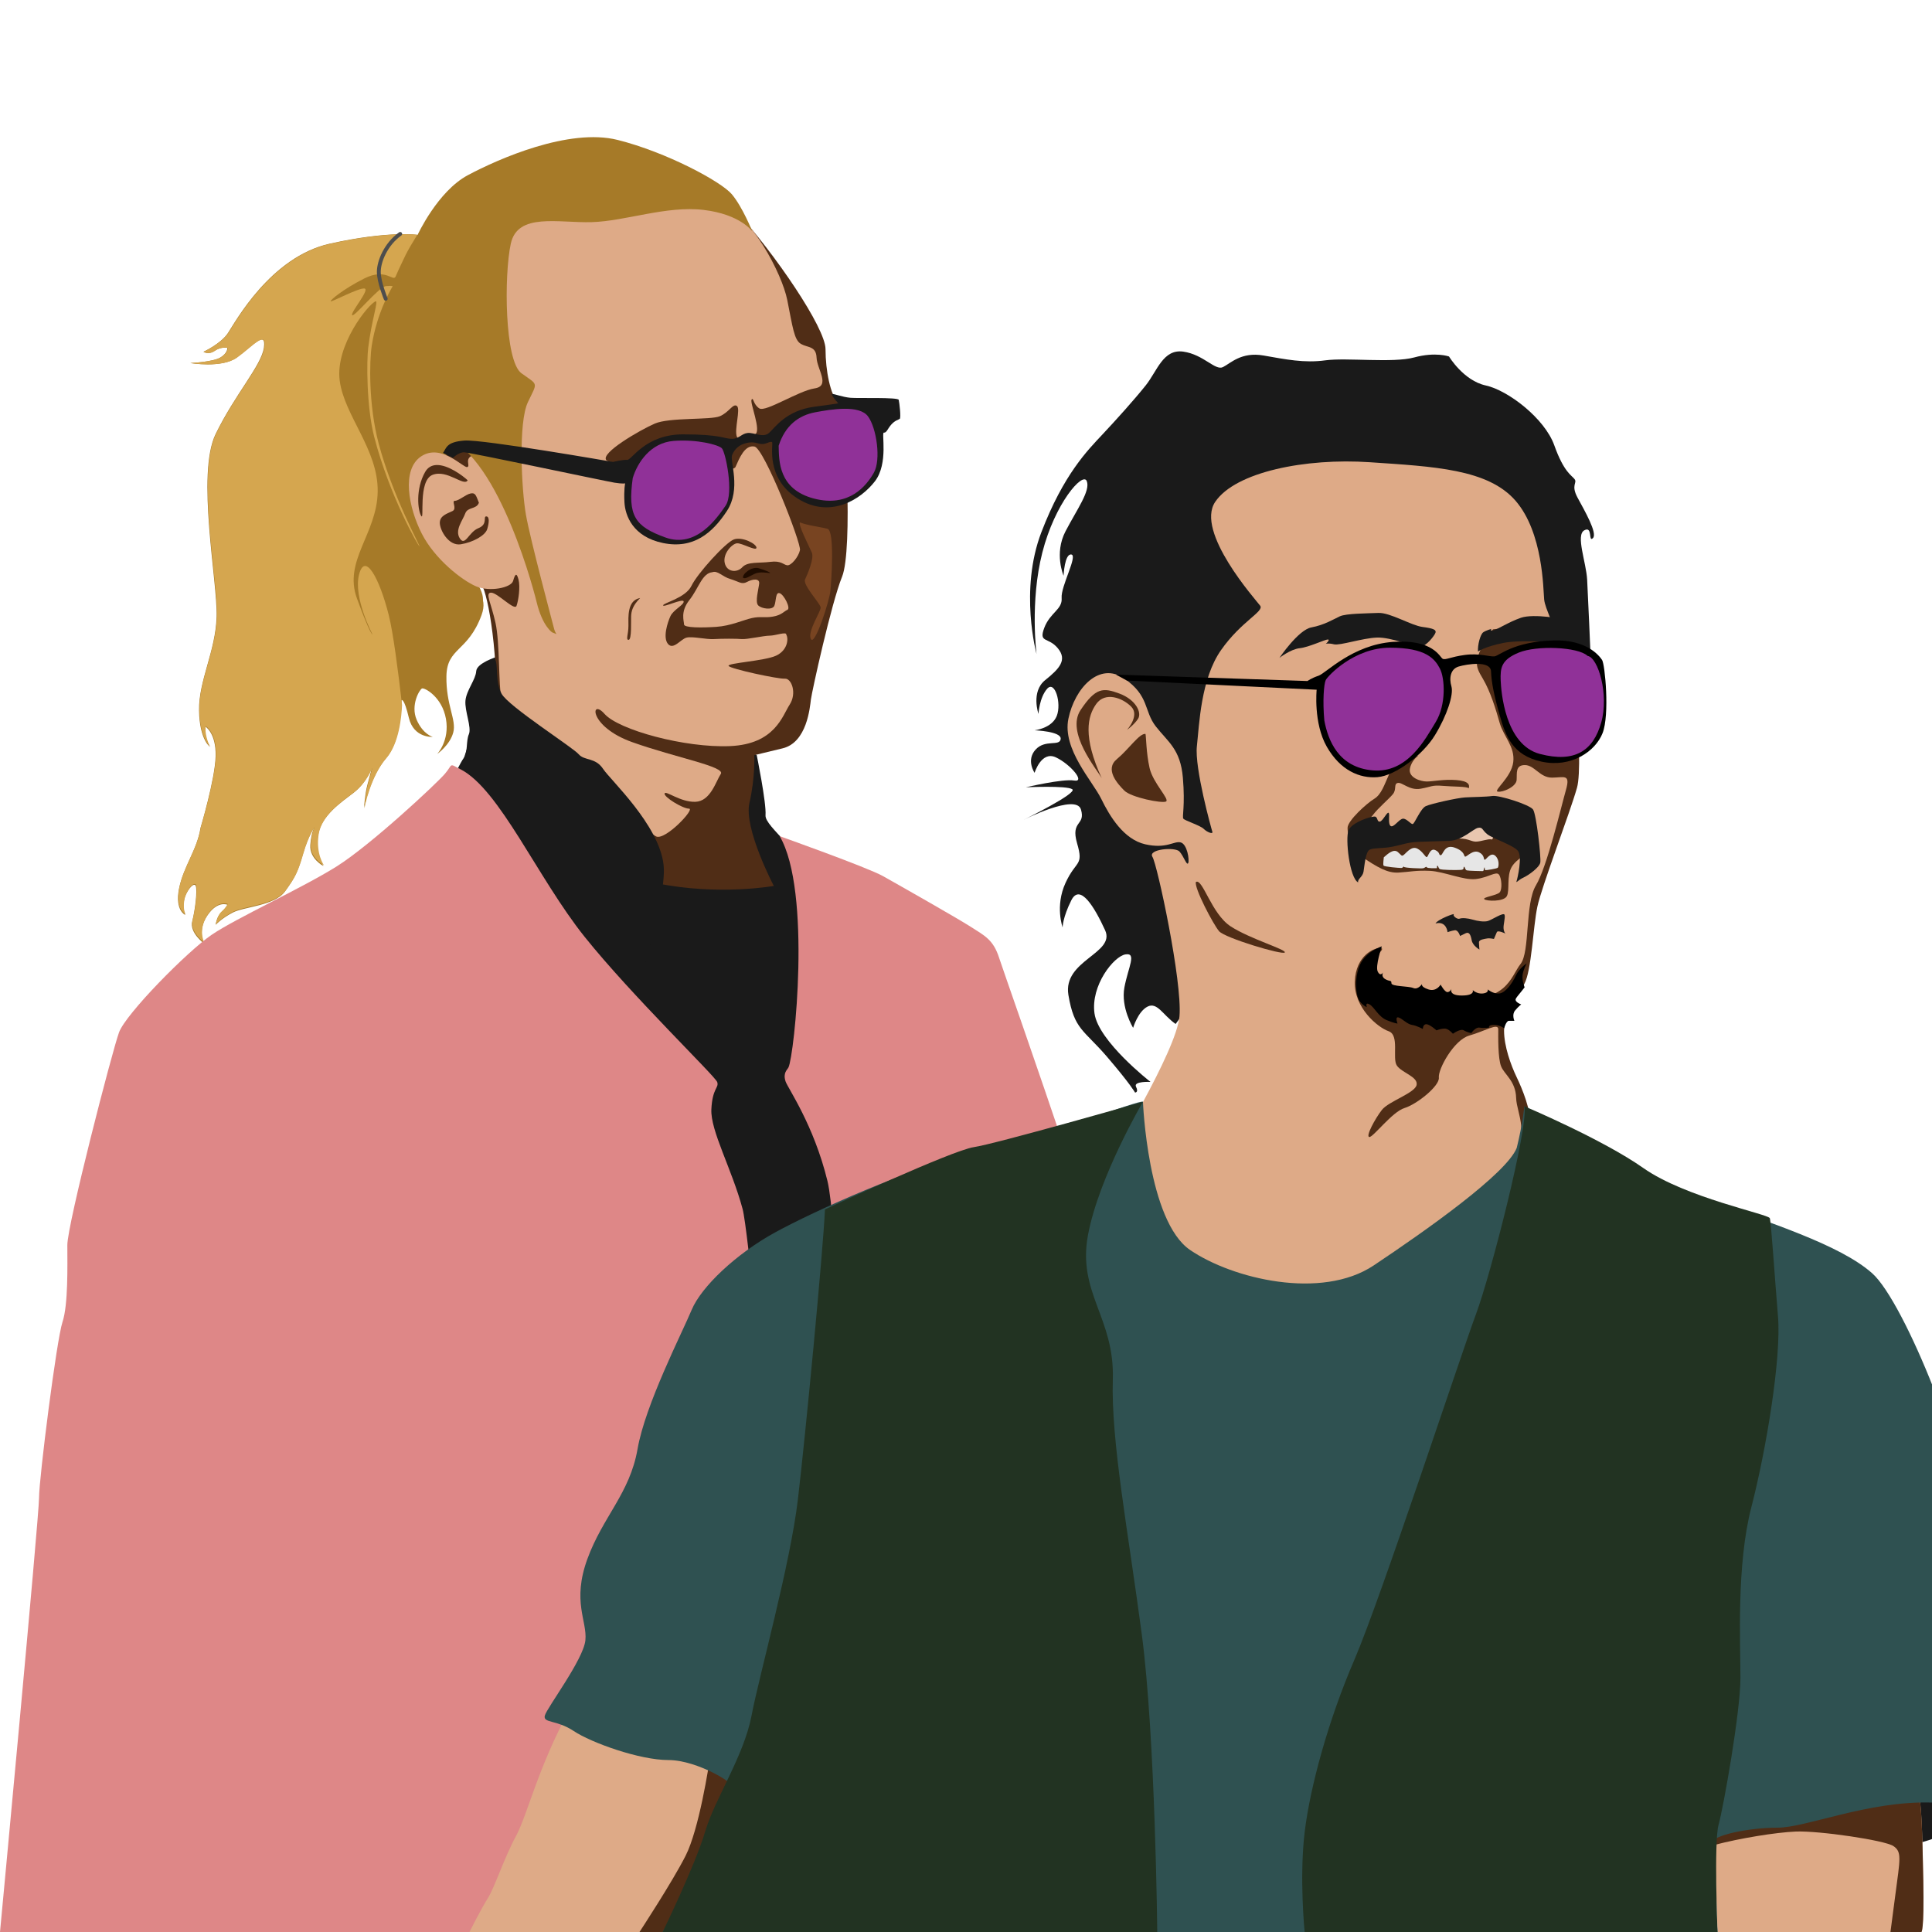 <?xml version="1.0" encoding="UTF-8" standalone="no"?>
<!-- Created with Inkscape (http://www.inkscape.org/) -->

<svg
   xmlns:dc="http://purl.org/dc/elements/1.1/"
   xmlns:cc="http://creativecommons.org/ns#"
   xmlns:rdf="http://www.w3.org/1999/02/22-rdf-syntax-ns#"
   xmlns:svg="http://www.w3.org/2000/svg"
   xmlns="http://www.w3.org/2000/svg"
   xmlns:sodipodi="http://sodipodi.sourceforge.net/DTD/sodipodi-0.dtd"
   xmlns:inkscape="http://www.inkscape.org/namespaces/inkscape"
   width="1000"
   height="1000"
   viewBox="0 0 264.583 264.583"
   version="1.1"
   id="svg8"
   inkscape:version="0.92.2 5c3e80d, 2017-08-06"
   sodipodi:docname="electric-gauchos.svg"
   inkscape:export-filename="/Users/agarone/Documents/GitHub/art/electric-gauchos/electric-gauchos.png"
   inkscape:export-xdpi="96"
   inkscape:export-ydpi="96">
  <defs
     id="defs2" />
  <sodipodi:namedview
     id="base"
     pagecolor="#ffffff"
     bordercolor="#666666"
     borderopacity="1.0"
     inkscape:pageopacity="0.0"
     inkscape:pageshadow="2"
     inkscape:zoom="1"
     inkscape:cx="192.27439"
     inkscape:cy="530.88175"
     inkscape:document-units="px"
     inkscape:current-layer="layer1"
     showgrid="false"
     units="px"
     showguides="true"
     inkscape:guide-bbox="true"
     inkscape:window-width="2560"
     inkscape:window-height="1315"
     inkscape:window-x="0"
     inkscape:window-y="1"
     inkscape:window-maximized="1"
     inkscape:snap-global="false">
    <sodipodi:guide
       position="264.637,3.648"
       orientation="1,0"
       id="guide10"
       inkscape:locked="false"
       inkscape:label=""
       inkscape:color="rgb(0,0,255)" />
    <sodipodi:guide
       position="0,0"
       orientation="1,0"
       id="guide12"
       inkscape:locked="false"
       inkscape:label=""
       inkscape:color="rgb(0,0,255)" />
    <sodipodi:guide
       position="264.583,264.583"
       orientation="0,1"
       id="guide14"
       inkscape:locked="false"
       inkscape:label=""
       inkscape:color="rgb(0,0,255)" />
    <sodipodi:guide
       position="0,0"
       orientation="0,1"
       id="guide16"
       inkscape:locked="false"
       inkscape:label=""
       inkscape:color="rgb(0,0,255)" />
  </sodipodi:namedview>
  <g
     inkscape:label="BG"
     inkscape:groupmode="layer"
     id="layer1"
     transform="translate(0,-32.417)"
     style="display:none">
    <rect
       id="rect4493"
       width="264.583"
       height="264.583"
       x="0"
       y="32.417"
       style="fill:#ffffff;fill-opacity:1;stroke-width:0.265" />
  </g>
  <g
     inkscape:groupmode="layer"
     id="layer2"
     inkscape:label="Steve"
     style="display:inline">
    <g
       inkscape:groupmode="layer"
       id="layer3"
       inkscape:label="Head">
      <path
         style="fill:#1a1a1a;stroke:none;stroke-width:0.265px;stroke-linecap:butt;stroke-linejoin:miter;stroke-opacity:1"
         d="m 68.036,89.958 c 0,0 -2.755,0.833 -2.822,1.969 -0.067,1.136 -1.336,2.606 -1.47,4.009 -0.134,1.403 0.869,3.675 0.468,4.61 -0.401,0.935 -0.134,2.472 -0.668,3.207 -0.535,0.735 -1.47,2.74 -1.47,2.74 l 37.618,158.09 h 32.6 c 0,0 -21.642,-139.648 -21.709,-143.657 -0.067,-4.009 -5.88,-7.617 -5.746,-9.288 0.134,-1.67 -1.203,-8.219 -1.203,-8.219 0,0 -24.223,-13.894 -35.598,-13.461 z"
         id="path4756"
         inkscape:connector-curvature="0"
         sodipodi:nodetypes="cccscccccccc" />
      <path
         style="fill:#502d16;stroke:none;stroke-width:0.265px;stroke-linecap:butt;stroke-linejoin:miter;stroke-opacity:1"
         d="M 67.753,101.95 C 68.555,91.393 67.085,82.706 66.149,80.435 65.214,78.163 56.987,76.292 54.715,64.666 52.443,53.04 57.463,28.183 68.688,26.045 c 11.225,-2.138 26.727,-3.074 32.072,2.806 5.345,5.88 12.294,16.036 12.294,18.976 0,2.94 0.668,6.281 1.737,7.35 1.069,1.069 2.005,20.179 0.535,23.787 -1.47,3.608 -4.143,15.769 -4.276,16.838 -0.134,1.069 -0.535,5.88 -3.875,6.682 -3.341,0.802 -3.875,0.935 -3.875,0.935 0,0 0.134,3.074 -0.668,6.548 -0.802,3.475 3.341,11.359 3.341,11.359 0,0 -30.068,5.479 -38.22,-19.377 z"
         id="path4718"
         inkscape:connector-curvature="0"
         sodipodi:nodetypes="cssssssscscscc" />
      <path
         style="fill:#a67a28;fill-opacity:1;stroke:none;stroke-width:0.265px;stroke-linecap:butt;stroke-linejoin:miter;stroke-opacity:1"
         d="M 66.016,82.773 C 67.285,79.499 58.599,73.686 57.73,71.815 56.862,69.944 56.06,66.737 56.661,65.267 57.262,63.797 63.944,60.991 63.944,60.991 l -3.14,-3.341 -7.818,2.472 0.267,17.172 z"
         id="path4789"
         inkscape:connector-curvature="0"
         sodipodi:nodetypes="cssccccc" />
      <path
         style="fill:#deaa87;stroke:none;stroke-width:1px;stroke-linecap:butt;stroke-linejoin:miter;stroke-opacity:1"
         d="m 316.643,104.65 c -32.647,5.023 -65.47,1.459 -71.933,7.425 -9.849,9.091 22.727,128.037 22.474,133.593 -0.253,5.556 -16.666,-12.374 -22.221,-10.606 -5.556,1.768 -1.517,5.807 -3.537,6.312 -2.02,0.505 -13.384,-12.373 -23.738,-5.555 -10.354,6.819 -6.567,26.516 0.252,39.9 6.819,13.385 20.962,24.243 28.033,27.273 7.071,3.03 18.181,0.758 19.191,-2.777 1.01,-3.536 1.769,-4.546 2.779,-0.758 1.01,3.788 3.8e-4,10.859 -1.01,13.637 -1.01,2.778 -9.85,-6.818 -13.133,-6.818 -3.283,0 6e-4,5.304 2.273,15.658 2.273,10.354 1.514,32.071 3.029,39.395 1.515,7.324 75.256,68.945 80.055,70.965 4.798,2.02 20.203,-14.395 16.92,-14.395 -3.283,0 -13.132,-6.062 -12.627,-7.83 0.505,-1.768 8.081,4.545 15.91,4.293 7.829,-0.253 10.607,-10.606 13.133,-14.395 2.525,-3.788 -22.981,-8.333 -45.709,-16.414 -22.728,-8.081 -21.718,-22.982 -14.395,-14.648 7.324,8.334 41.667,17.678 64.9,16.668 23.234,-1.01 27.022,-15.656 30.811,-21.465 3.788,-5.808 1.01,-13.637 -2.525,-13.385 -3.536,0.253 -28.031,-5.051 -29.041,-6.566 -1.01,-1.515 18.435,-2.525 24.496,-5.303 6.061,-2.778 6.565,-8.839 5.303,-10.859 0.253,-1.768 -5.556,0.506 -8.586,0.506 -3.03,0 -11.869,2.02 -14.395,1.768 -2.525,-0.253 -10.354,-0.253 -14.395,0 -4.041,0.253 -11.112,-1.515 -14.143,-0.758 -3.03,0.758 -6.82,6.566 -9.598,3.283 -2.778,-3.283 -0.252,-11.112 1.264,-14.395 1.515,-3.283 7.071,-5.808 6.818,-7.576 -0.253,-1.768 -10.607,3.282 -10.607,2.02 0,-1.263 11.618,-3.788 14.648,-10.102 3.03,-6.313 17.678,-22.475 21.971,-23.99 4.293,-1.515 11.617,2.273 11.617,4.293 0,2.02 -7.576,-2.526 -10.102,-2.273 -2.525,0.253 -7.325,5.303 -6.314,10.102 1.01,4.798 6.314,5.304 9.092,2.273 2.778,-3.03 8.586,-2.022 14.395,-2.779 5.808,-0.758 6.82,1.515 8.84,1.768 2.02,0.253 5.807,-4.293 6.564,-7.828 0.758,-3.536 -18.436,-52.527 -23.486,-53.537 -5.051,-1.01 -7.827,6.06 -9.848,10.605 -2.02,4.546 -63.134,3.8e-4 -66.67,-3.535 -3.536,-3.536 17.424,-15.656 25,-18.939 7.576,-3.283 28.79,-1.769 33.588,-3.789 4.798,-2.02 6.82,-6.818 8.84,-5.303 2.02,1.515 -1.515,12.375 0,15.91 1.515,3.536 5.808,0.252 9.344,-1.264 3.536,-1.515 -2.778,-16.414 -1.768,-17.93 1.01,-1.515 0.756,2.525 4.039,4.545 3.283,2.02 20.203,-9.091 28.537,-10.354 8.334,-1.263 1.262,-9.849 1.01,-15.91 -0.253,-6.061 -4.545,-5.05 -8.08,-7.07 -3.536,-2.02 -4.292,-8.839 -7.07,-22.729 -2.778,-13.89 -18.69,-43.69 -33.337,-49.246 -6.373,-2.417 -39.053,-3.851 -56.86,-1.112 z m -91.1,135.666 c 5.966,-0.233 13.596,5.517 16.137,7.877 -1.768,3.536 -10.607,-5.808 -18.184,-2.777 -7.576,3.03 -4.041,23.991 -5.809,21.213 -1.768,-2.778 -3.029,-13.89 2.021,-22.729 1.421,-2.486 3.5,-3.493 5.834,-3.584 z m 18.498,14.602 c 1.761,0.003 2.121,1.578 3.447,4.893 -1.263,3.536 -5.81,2.021 -7.072,5.557 -1.263,3.536 -5.555,8.586 -2.777,12.879 2.778,4.293 4.545,-3.282 9.596,-5.303 5.051,-2.02 2.273,-6.062 4.041,-6.062 1.768,0 1.516,3.283 0.506,6.566 -1.01,3.283 -7.325,6.82 -13.639,7.83 -6.313,1.01 -10.857,-7.325 -10.857,-11.113 0,-3.788 4.039,-4.798 6.564,-6.061 2.525,-1.263 -0.757,-5.303 1.264,-5.303 2.02,0 5.555,-3.284 8.08,-3.789 0.316,-0.063 0.596,-0.094 0.848,-0.094 z m 86.783,54.137 c -4.041,4.041 -4.546,6.947 -4.672,9.346 -0.126,2.399 0.38,12.122 -1.262,12.248 -1.641,0.126 -0.127,-2.778 -0.127,-7.197 0,-4.419 -0.758,-13.26 6.061,-14.396 z"
         transform="scale(0.265)"
         id="path4733"
         inkscape:connector-curvature="0"
         sodipodi:nodetypes="sscccsscccssscssscsscscccccsccccscsccscccccccscccscsccsccsssccscccccccssscscsccccsscc" />
      <path
         style="fill:#deaa87;stroke:none;stroke-width:0.265px;stroke-linecap:butt;stroke-linejoin:miter;stroke-opacity:1"
         d="m 97.553,78.363 c 0.735,-0.267 1.336,0.601 2.472,0.935 1.136,0.334 1.537,0.802 2.272,0.401 0.735,-0.401 1.737,-0.535 1.67,0.2 -0.067,0.735 -0.601,2.539 -0.134,3.007 0.468,0.468 1.938,0.668 2.205,0.067 0.267,-0.601 0.134,-1.938 0.735,-1.737 0.601,0.2 1.537,2.071 1.069,2.272 -0.468,0.2 -0.802,0.735 -2.005,0.935 -1.203,0.2 -1.67,-0.067 -2.873,0.2 -1.203,0.267 -2.873,1.069 -4.878,1.203 -2.005,0.134 -4.41,0.134 -4.41,-0.334 0,-0.468 -0.535,-1.737 0.735,-3.341 1.27,-1.604 1.737,-3.675 3.14,-3.809 z"
         id="path4735"
         inkscape:connector-curvature="0" />
      <path
         id="path4731"
         style="fill:#a67a28;fill-opacity:1;stroke:none;stroke-width:0.265px;stroke-linecap:butt;stroke-linejoin:miter;stroke-opacity:1"
         d="m 75.613,86.598 c 0,0 -1.312,-0.824 -2.114,-4.108 C 72.697,79.206 67.352,60.108 59.534,59.572 51.717,59.036 54.784,73.175 57.055,76.124 c 2.272,2.948 10.764,3.016 8.893,8.108 -1.871,5.093 -4.744,4.423 -4.811,8.376 -0.067,3.954 1.403,5.964 0.935,7.706 -0.468,1.742 -2.205,2.948 -2.205,2.948 0,0 1.737,-1.809 1.203,-4.825 -0.535,-3.016 -2.94,-4.289 -3.274,-4.155 -0.334,0.134 -1.604,2.278 -0.735,4.289 0.869,2.01 2.205,2.345 2.205,2.345 0,0 -2.606,0.201 -3.274,-2.613 -0.668,-2.814 -1.002,-2.412 -1.002,-2.412 0,0 0.067,5.428 -2.138,7.974 -2.205,2.546 -3.007,6.835 -3.007,6.835 0,0 0.134,-2.01 0.468,-3.217 0.334,-1.206 0.601,-2.278 0.601,-2.278 0,0 -0.735,2.01 -2.472,3.351 -1.737,1.34 -4.477,3.15 -4.878,5.83 -0.401,2.68 0.735,4.222 0.735,4.222 0,0 -1.938,-1.005 -1.804,-2.881 0.134,-1.876 0.601,-2.479 0.601,-2.479 0,0 -0.869,1.139 -1.604,3.686 -0.735,2.546 -1.069,3.217 -2.472,5.16 -1.403,1.943 -5.613,2.077 -7.149,2.881 -1.537,0.804 -2.339,1.675 -2.339,1.675 0,0 0.134,-1.139 0.802,-1.742 0.668,-0.603 0.802,-1.005 0.802,-1.005 0,0 -1.336,-0.603 -2.74,1.474 -1.403,2.077 -0.468,3.82 -0.468,3.82 0,0 -2.005,-1.474 -1.604,-3.015 0.401,-1.541 0.735,-4.356 0.468,-4.892 -0.267,-0.536 -1.403,0.804 -1.604,2.144 -0.2,1.34 0.2,1.876 0.2,1.876 0,0 -1.47,-0.603 -0.869,-3.619 0.601,-3.015 2.472,-5.294 2.94,-8.309 m 0,0 c 0,0 2.005,-6.701 2.071,-9.851 0.067,-3.15 -1.403,-4.021 -1.403,-4.021 0,0 -0.134,0.603 0.134,1.608 0.267,1.005 0.535,1.206 0.535,1.206 0,0 -1.47,-0.938 -1.537,-5.026 -0.067,-4.088 2.272,-8.108 2.405,-12.866 0.134,-4.758 -2.806,-19.5 -0.134,-24.995 2.673,-5.495 6.281,-9.382 6.615,-11.861 0.334,-2.479 -1.67,-0.067 -3.742,1.407 -2.071,1.474 -6.348,0.737 -6.348,0.737 0,0 3.007,-0.134 4.076,-0.737 1.069,-0.603 1.002,-1.34 1.002,-1.34 0,0 -0.869,-0.201 -1.737,0.402 -0.869,0.603 -1.537,0.134 -1.537,0.134 0,0 2.36,-1.088 3.341,-2.546 0.98,-1.458 5.813,-10.454 13.965,-12.263 8.152,-1.809 12.027,-1.206 12.027,-1.206 0,0 2.74,-5.964 6.882,-8.175 4.143,-2.211 13.831,-6.5 20.513,-4.825 6.682,1.675 14.165,5.696 15.635,7.438 1.47,1.742 2.806,5.093 2.806,5.093 0,0 -1.604,-2.345 -6.682,-2.948 -5.078,-0.603 -10.691,1.541 -15.301,1.675 -4.61,0.134 -10.156,-1.34 -11.092,2.948 -0.935,4.289 -0.869,16.083 1.47,17.758 2.339,1.675 2.205,1.139 0.869,3.954 -1.336,2.814 -0.869,11.995 -0.267,15.413 0.601,3.418 3.665,14.849 3.875,15.681 0.086,0.338 0.307,0.663 0.307,0.663 L 75.613,86.598"
         inkscape:connector-curvature="0"
         sodipodi:nodetypes="cccccssssccccscsscssscsssssscccsssscscscccsccccccccccscscccscscccscc" />
      <path
         style="fill:#784421;stroke:none;stroke-width:0.265px;stroke-linecap:butt;stroke-linejoin:miter;stroke-opacity:1"
         d="m 109.581,71.548 c 0.935,0.401 2.74,0.601 3.742,0.869 1.002,0.267 0.535,7.083 0.401,8.486 -0.134,1.403 -2.138,7.617 -2.673,6.615 -0.535,-1.002 1.403,-3.809 1.336,-4.343 -0.067,-0.535 -2.472,-3.074 -2.138,-3.809 0.334,-0.735 1.27,-2.873 0.935,-3.675 -0.334,-0.802 -2.005,-4.009 -1.604,-4.143 z"
         id="path4737"
         inkscape:connector-curvature="0" />
      <path
         style="fill:#1f0c00;fill-opacity:1;stroke:none;stroke-width:0.265px;stroke-linecap:butt;stroke-linejoin:miter;stroke-opacity:1"
         d="m 101.77,79.139 c -0.189,-0.472 1.134,-1.606 2.126,-1.323 0.992,0.283 1.795,0.661 1.512,0.661 -0.283,0 -1.323,-0.236 -2.032,0.094 -0.709,0.331 -1.276,0.756 -1.606,0.567 z"
         id="path4743"
         inkscape:connector-curvature="0" />
      <path
         style="fill:#d5a64f;fill-opacity:1;stroke:none;stroke-width:1px;stroke-linecap:butt;stroke-linejoin:miter;stroke-opacity:1"
         d="m 219.098,115.877 c -0.051,0.089 -0.095,0.169 -0.145,0.256 0.016,-0.025 0.154,-0.24 0.154,-0.24 0,0 -0.008,-0.011 -0.01,-0.016 z m -9.184,5.184 c -6.999,-0.067 -19.943,0.643 -39.199,4.904 -30.81,6.819 -49.074,40.72 -52.779,46.215 -3.706,5.495 -12.627,9.598 -12.627,9.598 0,0 2.526,1.767 5.809,-0.506 3.283,-2.273 6.566,-1.516 6.566,-1.516 0,0 0.252,2.778 -3.789,5.051 -4.041,2.273 -15.404,2.777 -15.404,2.777 0,0 16.162,2.778 23.99,-2.777 7.829,-5.556 15.405,-14.647 14.143,-5.303 -1.263,9.344 -14.9,23.991 -25.002,44.699 -10.102,20.708 1.011,76.267 0.506,94.197 -0.505,17.93 -9.344,33.082 -9.092,48.486 0.253,15.405 5.809,18.941 5.809,18.941 0,0 -1.009,-0.759 -2.02,-4.547 -1.01,-3.788 -0.506,-6.061 -0.506,-6.061 0,0 5.555,3.283 5.303,15.152 -0.253,11.869 -7.828,37.123 -7.828,37.123 -1.768,11.364 -8.838,19.95 -11.111,31.314 -2.273,11.364 3.283,13.637 3.283,13.637 0,0 -1.515,-2.02 -0.758,-7.07 0.758,-5.051 5.05,-10.102 6.061,-8.082 1.01,2.02 -0.252,12.627 -1.768,18.436 -1.515,5.808 6.061,11.365 6.061,11.365 0,0 -3.536,-6.566 1.768,-14.395 5.303,-7.829 10.355,-5.557 10.355,-5.557 0,0 -0.506,1.514 -3.031,3.787 -2.525,2.273 -3.031,6.566 -3.031,6.566 0,0 3.031,-3.282 8.84,-6.312 5.808,-3.03 21.718,-3.536 27.021,-10.859 5.303,-7.324 6.566,-9.849 9.344,-19.445 2.778,-9.596 6.061,-13.891 6.061,-13.891 0,0 -1.768,2.273 -2.273,9.344 -0.505,7.071 6.82,10.859 6.82,10.859 0,0 -4.295,-5.809 -2.779,-15.91 1.515,-10.102 11.87,-16.92 18.436,-21.971 6.566,-5.051 9.344,-12.627 9.344,-12.627 0,0 -1.009,4.042 -2.271,8.588 -1.263,4.546 -1.77,12.121 -1.77,12.121 0,0 3.031,-16.163 11.365,-25.76 6.501,-7.486 7.765,-21.458 8.012,-27.295 -2.09,-18.195 -4.63,-37.578 -6.877,-46.482 -4.821,-19.107 -12.322,-32.857 -15.357,-20.893 -3.036,11.964 6.965,30.893 6.965,30.893 0,0 -0.892,0.892 -8.035,-18.572 -7.143,-19.464 10.356,-33.392 10.713,-55.178 0.357,-21.786 -17.321,-39.286 -19.643,-57.5 -2.321,-18.214 14.821,-39.464 18.571,-40.893 1.608,-0.613 -2.155,10.043 -3.848,24.138 -0.777,6.471 -0.962,30.041 3.129,45.95 7.775,30.236 23.065,57.053 23.399,56.518 0.263,-0.421 -13.814,-25.689 -21.113,-53.166 -5.308,-19.98 -4.759,-42.643 -3.585,-50.385 2.692,-17.748 10.769,-30.734 10.769,-30.734 0,0 0.357,-0.535 -3.393,-0.178 -3.75,0.357 -16.607,16.429 -17.5,15 -0.893,-1.429 9.285,-13.214 6.428,-13.75 -2.857,-0.536 -17.143,7.143 -17.5,6.607 -0.357,-0.536 6.072,-6.073 17.322,-11.787 11.25,-5.714 15,1.966 16.25,-1.07 1.25,-3.036 5.143,-11.084 5.143,-11.084 1.394,-2.833 3.918,-7.021 6.033,-10.418 -0.79,-0.093 -2.606,-0.265 -5.727,-0.295 z"
         transform="scale(0.265)"
         id="path4747"
         inkscape:connector-curvature="0"
         sodipodi:nodetypes="scccscccccccccssccccccscccccccccccsccccccccccsscssscscssscccccscccsc" />
      <path
         style="fill:#1a1a1a;stroke:none;stroke-width:0.265px;stroke-linecap:butt;stroke-linejoin:miter;stroke-opacity:1"
         d="m 60.665,62.035 c 0.472,-0.661 0.425,-1.512 2.929,-1.701 2.504,-0.189 20.363,2.929 20.363,2.929 0,0 1.323,-0.331 1.937,-0.283 0.614,0.047 2.457,-3.496 7.654,-3.496 5.197,0 5.622,0.614 6.662,0.614 1.039,0 1.323,-0.709 2.173,-0.803 0.85,-0.094 2.126,0.709 2.929,0 0.803,-0.709 2.315,-3.071 6.189,-3.591 3.874,-0.52 3.26,-0.472 3.26,-0.472 0,0 -1.039,-1.228 -0.803,-1.276 0.236,-0.047 1.417,0.425 2.504,0.52 1.087,0.094 6.52,-0.095 6.615,0.283 0.095,0.378 0.331,2.457 0.142,2.599 -0.189,0.142 -0.614,0.189 -1.134,0.756 -0.52,0.567 -0.661,1.181 -1.039,1.134 -0.378,-0.047 0.661,4.205 -1.228,6.662 -1.89,2.457 -6.095,5.197 -10.583,2.362 -4.488,-2.835 -3.307,-7.465 -3.496,-7.701 -0.189,-0.236 -0.803,0.283 -1.417,0.236 -0.614,-0.047 -1.039,-0.378 -2.079,-0.142 -1.039,0.236 -1.654,0.85 -1.984,1.654 -0.331,0.803 1.276,4.63 -0.709,7.654 -1.984,3.024 -4.583,5.244 -8.741,4.394 -4.158,-0.85 -5.197,-3.78 -5.292,-5.575 -0.095,-1.795 0.094,-2.599 0.094,-2.599 0,0 -0.283,0.094 -1.465,-0.094 C 82.966,65.91 64.303,61.941 63.547,61.941 c -0.756,0 -1.512,0.756 -1.512,0.756 z"
         id="path4749"
         inkscape:connector-curvature="0" />
      <path
         style="fill:#903198;fill-opacity:1;stroke:none;stroke-width:0.265px;stroke-linecap:butt;stroke-linejoin:miter;stroke-opacity:1"
         d="m 86.651,65.484 c 0.614,-2.079 2.41,-4.866 5.622,-5.103 3.213,-0.236 6.048,0.52 6.567,0.992 0.52,0.472 1.701,6.189 0.52,7.89 -1.181,1.701 -4.016,5.859 -8.221,4.347 -4.205,-1.512 -5.197,-2.977 -4.488,-8.126 z"
         id="path4751"
         inkscape:connector-curvature="0" />
      <path
         style="fill:#903198;fill-opacity:1;stroke:none;stroke-width:0.265px;stroke-linecap:butt;stroke-linejoin:miter;stroke-opacity:1"
         d="m 106.637,61.043 c 0.898,-2.788 2.74,-4.158 5.008,-4.583 2.268,-0.425 6.048,-1.039 7.229,0.567 1.181,1.606 1.795,5.953 0.803,7.701 -0.992,1.748 -3.355,4.819 -8.221,3.544 -4.866,-1.276 -4.772,-5.197 -4.819,-7.229 z"
         id="path4753"
         inkscape:connector-curvature="0" />
      <path
         style="fill:none;stroke:#4d4d4d;stroke-width:0.529;stroke-linecap:round;stroke-linejoin:miter;stroke-miterlimit:4;stroke-dasharray:none;stroke-opacity:1"
         d="m 54.807,32.033 c -1.984,1.417 -2.929,3.78 -2.929,5.197 0,1.417 0.945,3.685 0.945,3.685"
         id="path4791"
         inkscape:connector-curvature="0" />
    </g>
    <g
       inkscape:groupmode="layer"
       id="layer4"
       inkscape:label="Jacket">
      <path
         style="fill:#1a1a1a;stroke:none;stroke-width:0.265px;stroke-linecap:butt;stroke-linejoin:miter;stroke-opacity:1"
         d="m 67.753,90.19 c 0.535,0.802 0,3.074 0.935,4.811 0.935,1.737 9.755,7.35 10.557,8.285 0.802,0.935 2.272,0.401 3.341,2.005 1.069,1.604 7.617,7.617 8.285,13.096 0.668,5.479 -6.147,25.123 -6.147,25.123 l -22.05,-36.883 z"
         id="path4763"
         inkscape:connector-curvature="0" />
      <path
         style="fill:#de8787;stroke:none;stroke-width:0.265px;stroke-linecap:butt;stroke-linejoin:miter;stroke-opacity:1"
         d="m 63.076,105.358 c -1.67,-0.869 -1.002,-0.735 -2.138,0.601 -1.136,1.336 -10.156,9.755 -14.833,12.695 -4.677,2.94 -13.764,7.083 -17.105,9.354 -3.341,2.272 -11.76,10.824 -12.695,13.363 -0.935,2.539 -7.083,26.326 -7.083,29.132 0,2.806 0.134,8.152 -0.668,10.557 -0.802,2.405 -3.207,21.382 -3.207,24.054 C 5.345,207.789 0,264.583 0,264.583 h 111.184 c 0,0 -8.018,-93.544 -9.488,-99.023 -1.47,-5.479 -4.41,-10.691 -4.276,-13.631 0.134,-2.94 1.069,-2.94 0.802,-3.742 -0.267,-0.802 -11.76,-11.893 -18.174,-19.912 -6.414,-8.018 -11.626,-20.179 -16.972,-22.918 z"
         id="path4759"
         inkscape:connector-curvature="0" />
      <path
         style="fill:#de8787;stroke:none;stroke-width:0.265px;stroke-linecap:butt;stroke-linejoin:miter;stroke-opacity:1"
         d="m 106.774,114.511 c 0,0 12.027,4.276 14.165,5.479 2.138,1.203 10.156,5.746 12.027,6.949 1.871,1.203 3.074,1.737 3.875,4.276 0.802,2.539 18.308,51.583 18.843,59.868 0.535,8.285 0.267,73.499 0.267,73.499 h -38.353 c 0,0 -1.871,-92.943 -4.276,-102.832 -1.882,-7.737 -5.44,-12.73 -5.743,-13.66 -0.379,-1.166 0.223,-1.559 0.398,-1.908 0.802,-1.604 3.207,-24.188 -1.203,-31.671 z"
         id="path4761"
         inkscape:connector-curvature="0"
         sodipodi:nodetypes="csccsccsssc" />
    </g>
  </g>
  <g
     inkscape:groupmode="layer"
     id="layer5"
     inkscape:label="Alex">
    <g
       inkscape:groupmode="layer"
       id="layer7"
       inkscape:label="Head 1"
       style="display:inline">
      <path
         style="fill:#502d16;stroke:none;stroke-width:0.265px;stroke-linecap:butt;stroke-linejoin:miter;stroke-opacity:1"
         d="m 161.065,138.245 c -2.514,-3.969 -8.136,-47.36 -8.797,-57.282 -0.661,-9.922 6.085,-24.209 18.256,-23.746 12.171,0.463 40.481,5.556 41.936,10.848 1.455,5.292 1.654,14.684 2.183,16.272 0.529,1.587 2.315,20.042 1.323,23.548 -0.992,3.506 -4.829,13.494 -5.424,16.272 -0.595,2.778 -0.794,8.797 -1.786,10.583 -0.992,1.786 -2.778,4.299 -2.778,6.416 0,2.117 0.926,4.696 1.72,6.35 0.794,1.654 1.984,4.564 1.852,6.548 -0.132,1.984 -4.498,9.062 -7.938,11.708 -3.44,2.646 -40.547,-27.517 -40.547,-27.517 z"
         id="path4798"
         inkscape:connector-curvature="0" />
      <path
         style="fill:#1a1a1a;stroke:none;stroke-width:0.265px;stroke-linecap:butt;stroke-linejoin:miter;stroke-opacity:1"
         d="m 160.999,140.229 c -1.72,-1.191 -2.514,-3.043 -3.836,-2.381 -1.323,0.661 -1.984,2.91 -1.984,2.91 0,0 -1.72,-2.778 -1.191,-5.556 0.529,-2.778 1.72,-4.763 0.132,-4.498 -1.587,0.265 -4.763,4.233 -4.233,8.07 0.529,3.836 7.673,9.393 7.673,9.393 0,0 -2.381,-0.132 -1.984,0.661 0.397,0.794 -0.132,0.794 -0.132,0.794 0,0 -0.661,-1.191 -3.836,-4.895 -3.175,-3.704 -4.498,-3.704 -5.292,-8.467 -0.794,-4.762 6.482,-5.689 5.027,-8.864 -1.455,-3.175 -3.44,-6.482 -4.63,-4.101 -1.191,2.381 -1.191,3.704 -1.191,3.704 0,0 -1.058,-2.91 0.397,-6.085 1.455,-3.175 2.514,-2.249 1.587,-5.424 -0.926,-3.175 1.191,-2.381 0.529,-4.63 -0.661,-2.249 -7.938,1.455 -7.938,1.455 0,0 7.541,-3.704 6.747,-4.233 -0.794,-0.529 -6.35,-0.265 -6.35,-0.265 0,0 5.027,-1.191 6.615,-0.926 1.587,0.265 -0.529,-2.249 -2.514,-3.175 -1.984,-0.926 -2.91,2.117 -2.91,2.117 0,0 -1.191,-1.72 0.132,-3.175 1.323,-1.455 3.307,-0.397 3.44,-1.455 0.132,-1.058 -3.572,-1.191 -3.572,-1.191 0,0 2.381,-0.265 3.043,-1.984 0.661,-1.72 -0.265,-4.895 -1.323,-3.704 -1.058,1.191 -1.191,3.44 -1.191,3.44 0,0 -1.058,-3.043 0.926,-4.63 1.984,-1.587 3.043,-2.778 1.72,-4.366 -1.323,-1.587 -2.646,-0.661 -1.852,-2.778 0.794,-2.117 2.514,-2.514 2.381,-4.101 -0.132,-1.587 2.249,-5.821 1.323,-5.953 -0.926,-0.132 -1.058,2.91 -1.058,2.91 0,0 -1.323,-3.043 0.265,-6.085 1.587,-3.043 3.44,-5.556 2.91,-6.879 -0.529,-1.323 -4.366,3.043 -6.085,9.79 -1.72,6.747 -0.794,13.891 -0.794,13.891 0,0 -2.381,-8.731 0.661,-16.669 3.043,-7.937 6.35,-11.245 8.334,-13.361 1.984,-2.117 4.366,-4.763 5.953,-6.747 1.587,-1.984 2.381,-5.027 5.159,-4.63 2.778,0.397 4.366,2.646 5.424,2.117 1.058,-0.529 2.514,-2.117 5.556,-1.587 3.043,0.529 5.556,1.058 8.467,0.661 2.91,-0.397 9.26,0.397 12.171,-0.397 2.91,-0.794 4.763,-0.132 4.763,-0.132 0,0 1.984,3.307 5.027,3.969 3.043,0.661 8.07,4.498 9.393,8.202 1.323,3.704 2.381,4.101 2.778,4.63 0.397,0.529 -0.529,0.794 0.397,2.514 0.926,1.72 2.778,4.895 2.117,5.556 -0.661,0.661 0,-1.72 -1.191,-1.058 -1.191,0.661 0.265,4.366 0.397,6.747 0.132,2.381 0.449,9.954 0.449,9.954 l -2.978,-0.907 -8.28,-9.804 z"
         id="path4822"
         inkscape:connector-curvature="0"
         sodipodi:nodetypes="cccscscccsssccssccsccccccccccccssccscscscsssssscsccsscscccc" />
      <path
         style="fill:#deaa87;fill-opacity:1;stroke:none;stroke-width:0.265px;stroke-linecap:butt;stroke-linejoin:miter;stroke-opacity:1"
         d="m 151.871,159.015 c 0,0 9.26,-15.081 9.657,-19.844 0.397,-4.763 -3.043,-20.77 -3.704,-21.828 -0.661,-1.058 3.109,-1.389 3.704,-0.728 0.595,0.661 0.992,1.984 1.191,1.587 0.198,-0.397 -0.132,-2.646 -1.058,-2.844 -0.926,-0.198 -1.918,0.926 -4.829,0.265 -2.91,-0.661 -4.829,-3.77 -6.019,-6.218 -1.191,-2.447 -5.358,-6.813 -4.498,-10.98 0.86,-4.167 4.233,-7.871 7.673,-5.49 3.44,2.381 2.646,4.432 4.299,6.548 1.654,2.117 3.373,3.109 3.704,7.011 0.331,3.903 -0.132,5.358 0.066,5.622 0.198,0.265 2.315,0.926 2.778,1.389 0.463,0.463 1.323,0.794 1.191,0.397 -0.132,-0.397 -2.447,-8.731 -2.117,-11.708 0.331,-2.977 0.529,-9.194 3.307,-13.163 2.778,-3.969 5.953,-5.292 5.358,-6.085 -0.595,-0.794 -8.93,-10.12 -6.152,-14.221 2.778,-4.101 12.369,-6.019 21.167,-5.424 8.797,0.595 16.206,0.926 19.976,5.292 3.77,4.366 3.77,12.105 3.903,13.494 0.132,1.389 1.638,3.741 0.712,3.476 -0.926,-0.265 -4.158,0.227 -7.723,0.625 -2.91,4.233 -2.447,4.961 -1.389,6.747 1.058,1.786 1.786,4.233 2.315,6.085 0.529,1.852 2.117,3.241 1.852,5.358 -0.265,2.117 -2.778,3.903 -2.117,4.035 0.661,0.132 2.514,-0.661 2.58,-1.587 0.066,-0.926 -0.198,-2.051 1.124,-2.051 1.323,0 2.051,1.72 3.704,1.72 1.654,0 2.58,-0.595 1.918,1.72 -0.661,2.315 -2.58,10.517 -4.101,13.031 -1.521,2.514 -0.794,9.128 -2.117,10.782 -1.323,1.654 -1.918,5.689 -9.393,4.432 -7.474,-1.257 -9.459,-1.455 -10.583,-3.241 -1.124,-1.786 1.72,-3.241 0.86,-3.373 -0.86,-0.132 -3.44,0.992 -3.572,4.564 -0.132,3.572 3.109,6.284 4.63,6.813 1.521,0.529 0.463,3.704 1.124,4.696 0.661,0.992 2.91,1.521 2.712,2.646 -0.198,1.124 -3.836,2.249 -4.763,3.44 -0.926,1.191 -2.249,3.638 -1.72,3.704 0.529,0.066 3.109,-3.44 4.829,-3.969 1.72,-0.529 4.829,-3.043 4.696,-4.167 -0.132,-1.124 2.051,-5.159 4.167,-5.755 2.117,-0.595 3.969,-1.786 3.969,-0.86 0,0.926 -0.066,3.969 0.397,5.093 0.463,1.124 1.984,1.984 2.051,4.299 0.066,2.315 2.117,4.564 -0.926,10.782 -3.043,6.218 -19.116,31.419 -34.528,27.12 -15.412,-4.299 -20.307,-29.236 -20.307,-29.236 z"
         id="path4796"
         inkscape:connector-curvature="0"
         sodipodi:nodetypes="cccccscccssscscscscscsscsccscsscscscccccscccscsccsscc" />
      <path
         style="fill:#502d16;fill-opacity:1;stroke:none;stroke-width:0.265px;stroke-linecap:butt;stroke-linejoin:miter;stroke-opacity:1"
         d="m 201.149,107.95 c 0.132,-0.463 0,-0.992 -1.72,-1.124 -1.72,-0.132 -3.175,0.198 -4.035,0.198 -0.86,0 -2.514,-0.529 -2.315,-1.72 0.198,-1.191 1.191,-1.852 1.191,-1.852 0,0 -3.373,1.124 -4.035,2.58 -0.661,1.455 -1.058,2.778 -2.051,3.373 -0.992,0.595 -3.638,2.977 -3.638,3.969 0,0.992 0.331,1.323 0.331,1.323 0,0 2.381,-2.051 3.109,-3.043 0.728,-0.992 2.249,-2.249 2.778,-2.91 0.529,-0.661 0.066,-1.389 0.661,-1.521 0.595,-0.132 1.587,1.058 3.109,0.794 1.521,-0.265 1.521,-0.529 3.043,-0.397 1.521,0.132 3.241,0.066 3.572,0.331 z"
         id="path4804"
         inkscape:connector-curvature="0" />
      <path
         style="fill:#502d16;fill-opacity:1;stroke:none;stroke-width:0.265px;stroke-linecap:butt;stroke-linejoin:miter;stroke-opacity:1"
         d="m 186.62,117.438 c 1.964,1.263 3.321,2.152 4.911,2.058 1.59,-0.093 2.385,-0.327 4.303,-0.234 1.918,0.093 4.584,1.31 6.267,1.123 1.684,-0.187 2.806,-1.123 3.181,-0.608 0.374,0.514 0.468,2.011 0.093,2.432 -0.374,0.421 -2.385,0.655 -2.105,0.935 0.281,0.281 2.666,0.374 3.087,-0.421 0.421,-0.795 -0.047,-2.76 0.655,-3.976 0.702,-1.216 2.245,-1.684 2.245,-2.479 0,-0.795 1.824,-4.864 -2.947,-5.051 -4.771,-0.187 -22.217,2.853 -19.691,6.221 z"
         id="path4820"
         inkscape:connector-curvature="0" />
      <path
         style="fill:#e9c6af;stroke:none;stroke-width:0.265px;stroke-linecap:butt;stroke-linejoin:miter;stroke-opacity:1"
         d="m 199.165,114.862 c 1.852,-0.165 2.216,0.397 2.943,0.397 0.728,0 1.72,-0.43 2.15,-0.298 0.43,0.132 0.397,-2.58 0.397,-2.58 l -5.358,0.265 z"
         id="path4818"
         inkscape:connector-curvature="0" />
      <path
         style="fill:#1a1a1a;stroke:none;stroke-width:0.265px;stroke-linecap:butt;stroke-linejoin:miter;stroke-opacity:1"
         d="m 186.002,120.848 c -1.191,-0.595 -1.786,-6.019 -1.323,-7.144 0.463,-1.124 3.373,-2.051 3.704,-1.852 0.331,0.198 0.198,0.728 0.595,0.661 0.397,-0.066 0.992,-1.389 1.191,-1.191 0.198,0.198 -0.132,1.455 0.265,1.786 0.397,0.331 1.191,-0.992 1.72,-0.992 0.529,0 1.058,0.794 1.323,0.728 0.265,-0.066 1.058,-2.117 1.786,-2.447 0.728,-0.331 4.299,-1.124 5.358,-1.191 1.058,-0.066 2.844,-0.066 3.77,-0.198 0.926,-0.132 5.093,1.191 5.556,1.852 0.463,0.661 1.124,6.615 0.992,7.276 -0.132,0.661 -1.587,1.72 -2.315,2.051 -0.728,0.331 -1.058,0.86 -0.926,0.463 0.132,-0.397 0.794,-3.307 0.198,-4.101 -0.595,-0.794 -3.506,-1.72 -4.233,-2.315 -0.728,-0.595 -0.595,-0.992 -1.257,-0.86 -0.661,0.132 -2.117,1.72 -3.969,1.786 -1.852,0.066 -2.778,0.066 -4.233,0.132 -1.455,0.066 -2.183,0.397 -3.506,0.661 -1.323,0.265 -2.514,0.132 -3.109,0.397 -0.595,0.265 -0.728,2.315 -0.86,3.043 -0.132,0.728 -0.86,0.992 -0.728,1.455 z"
         id="path4800"
         inkscape:connector-curvature="0" />
      <path
         style="fill:#e6e6e6;stroke:none;stroke-width:0.265px;stroke-linecap:butt;stroke-linejoin:miter;stroke-opacity:1"
         d="m 189.508,117.409 c 0.595,-0.529 1.356,-1.191 1.918,-0.728 0.562,0.463 0.496,0.695 0.926,0.298 0.43,-0.397 1.025,-1.124 1.753,-0.761 0.728,0.364 1.091,1.191 1.29,1.158 0.198,-0.033 0.43,-1.29 1.158,-0.959 0.728,0.331 0.43,0.728 0.761,0.695 0.331,-0.033 0.463,-1.554 1.918,-1.025 1.455,0.529 1.191,1.191 1.422,1.224 0.232,0.033 1.058,-0.992 1.885,-0.595 0.827,0.397 0.595,1.025 0.794,1.025 0.198,0 0.794,-1.091 1.422,-0.562 0.628,0.529 0.496,1.521 0.364,1.654 -0.132,0.132 -1.621,0.364 -1.72,0.331 -0.099,-0.033 -0.033,-0.529 -0.132,-0.331 -0.099,0.198 -0.033,0.463 -0.232,0.463 -0.198,0 -1.885,-0.033 -2.15,-0.099 -0.265,-0.066 -0.265,-0.529 -0.397,-0.496 -0.132,0.033 0.132,0.397 -0.43,0.43 -0.562,0.033 -2.712,0.033 -2.91,-0.132 -0.198,-0.165 -0.165,-0.43 -0.298,-0.43 -0.132,0 0.033,0.331 -0.132,0.331 -0.165,0 -1.257,0.033 -1.323,-0.132 -0.066,-0.165 -0.232,0.066 -0.463,0.132 -0.232,0.066 -2.646,-0.033 -2.679,-0.198 -0.033,-0.165 -0.066,0.165 -0.364,0.165 -0.298,0 -2.315,-0.165 -2.414,-0.331 -0.099,-0.165 0.033,-1.025 0.033,-1.124 z"
         id="path4816"
         inkscape:connector-curvature="0" />
      <path
         style="fill:#1a1a1a;stroke:none;stroke-width:0.265px;stroke-linecap:butt;stroke-linejoin:miter;stroke-opacity:1"
         d="m 196.585,126.471 c 0.331,-0.595 2.712,-1.455 2.514,-1.257 -0.198,0.198 0.463,0.728 0.794,0.595 0.331,-0.132 1.124,-0.066 1.786,0.132 0.661,0.198 1.521,0.331 2.051,0.198 0.529,-0.132 2.183,-1.257 2.315,-0.86 0.132,0.397 -0.198,1.389 -0.132,1.918 0.066,0.529 0.265,0.661 0.265,0.661 0,0 -1.058,-0.529 -1.191,-0.198 -0.132,0.331 -0.397,0.926 -0.397,0.926 0,0 -0.595,-0.132 -0.926,-0.066 -0.331,0.066 -1.124,0.132 -1.124,0.529 0,0.397 0.066,0.992 0.066,0.992 0,0 -0.926,-0.529 -1.058,-1.257 -0.132,-0.728 -0.331,-1.191 -0.794,-0.992 -0.463,0.198 -0.794,0.397 -0.794,0.397 0,0 -0.265,-0.86 -0.728,-0.794 -0.463,0.066 -0.992,0.265 -0.992,0.265 0,0 -0.132,-1.587 -1.654,-1.191 z"
         id="path4802"
         inkscape:connector-curvature="0" />
      <path
         style="fill:#1a1a1a;stroke:none;stroke-width:0.265px;stroke-linecap:butt;stroke-linejoin:miter;stroke-opacity:1"
         d="m 175.22,90.091 c 0,0 2.58,-3.836 4.366,-4.167 1.786,-0.331 3.043,-1.124 3.903,-1.521 0.86,-0.397 3.704,-0.397 5.292,-0.463 1.587,-0.066 4.498,1.72 6.019,1.918 1.521,0.198 1.918,0.397 1.786,0.794 -0.132,0.397 -1.257,1.852 -2.051,1.918 -0.794,0.066 -3.969,-1.323 -5.953,-1.257 -1.984,0.066 -5.093,1.124 -5.887,0.926 -0.794,-0.198 -1.124,-0.066 -1.124,-0.066 0,0 0.661,-0.595 0.265,-0.595 -0.397,0 -2.58,1.058 -3.836,1.191 -1.257,0.132 -2.778,1.323 -2.778,1.323 z"
         id="path4806"
         inkscape:connector-curvature="0" />
      <path
         style="fill:#1a1a1a;stroke:none;stroke-width:0.265px;stroke-linecap:butt;stroke-linejoin:miter;stroke-opacity:1"
         d="m 202.406,89.231 c -0.066,-0.926 0.331,-2.381 0.728,-2.646 0.397,-0.265 1.124,-0.463 1.124,-0.463 0,0 -0.331,0.331 0.265,0.198 0.595,-0.132 2.051,-1.124 3.77,-1.72 1.72,-0.595 6.019,0.132 5.953,0.397 -0.066,0.265 0.794,0.926 0.794,1.389 0,0.463 -0.198,1.72 -0.198,1.72 0,0 -6.284,-0.595 -8.93,-0.066 -2.646,0.529 -3.506,1.191 -3.506,1.191 z"
         id="path4808"
         inkscape:connector-curvature="0" />
      <path
         style="fill:#502d16;fill-opacity:1;stroke:none;stroke-width:0.265px;stroke-linecap:butt;stroke-linejoin:miter;stroke-opacity:1"
         d="m 163.777,120.782 c 0.926,-0.529 2.117,4.366 4.763,6.085 2.646,1.72 7.673,3.175 7.408,3.572 -0.265,0.397 -8.202,-1.984 -8.996,-2.91 -0.794,-0.926 -3.44,-5.953 -3.175,-6.747 z"
         id="path4824"
         inkscape:connector-curvature="0" />
      <path
         style="fill:#502d16;fill-opacity:1;stroke:none;stroke-width:0.265px;stroke-linecap:butt;stroke-linejoin:miter;stroke-opacity:1"
         d="m 150.887,106.587 c -0.655,-1.216 -4.958,-6.267 -2.9,-9.354 2.058,-3.087 3.087,-3.087 5.332,-2.245 2.245,0.842 3.087,2.619 2.526,3.461 -0.561,0.842 -1.497,1.497 -1.497,1.497 0,0 1.777,-1.964 0.561,-3.181 -1.216,-1.216 -3.555,-2.058 -4.771,-0.374 -1.216,1.684 -1.871,4.49 0.748,10.196 z"
         id="path4826"
         inkscape:connector-curvature="0" />
      <path
         style="fill:#502d16;fill-opacity:1;stroke:none;stroke-width:0.265px;stroke-linecap:butt;stroke-linejoin:miter;stroke-opacity:1"
         d="m 156.873,100.507 c 0.093,0.374 0.093,2.619 0.561,4.677 0.468,2.058 2.806,4.303 2.245,4.584 -0.561,0.281 -4.771,-0.561 -5.706,-1.497 -0.935,-0.935 -2.713,-2.9 -1.029,-4.303 1.684,-1.403 3.087,-3.555 3.929,-3.461 z"
         id="path4828"
         inkscape:connector-curvature="0" />
      <path
         style="fill:#000000;stroke:none;stroke-width:0.265px;stroke-linecap:butt;stroke-linejoin:miter;stroke-opacity:1"
         d="m 154.318,93.199 25.995,1.257 c 0,0 -0.463,4.564 1.389,7.805 1.852,3.241 4.498,4.366 6.945,4.167 2.447,-0.198 6.218,-3.043 7.871,-5.755 1.654,-2.712 2.58,-5.556 2.249,-6.681 -0.331,-1.124 -0.132,-2.381 0.992,-2.712 1.124,-0.331 4.366,-0.86 4.432,0.661 0.066,1.521 0.397,3.241 1.191,6.019 0.794,2.778 1.72,5.49 5.755,6.35 4.035,0.86 7.337,-1.389 8.33,-3.903 0.992,-2.514 0.331,-9.431 -0.066,-10.027 -0.397,-0.595 -2.121,-2.812 -6.676,-2.673 -5.545,0.169 -7.408,2.117 -8.07,2.183 -0.661,0.066 -2.051,-0.463 -4.035,-0.198 -1.984,0.265 -2.646,0.728 -3.043,0.529 -0.397,-0.198 -1.257,-2.712 -6.813,-2.315 -5.556,0.397 -9.194,4.299 -10.186,4.63 -0.992,0.331 -1.521,0.728 -1.521,0.728 l -26.223,-0.879 c 0,0 0.162,0.086 1.485,0.813 z"
         id="path4810"
         inkscape:connector-curvature="0"
         sodipodi:nodetypes="cccccsscscscscscsccccc" />
      <path
         style="fill:#903198;fill-opacity:1;stroke:none;stroke-width:0.259px;stroke-linecap:butt;stroke-linejoin:miter;stroke-opacity:1"
         d="m 181.366,98.69 c -0.253,-2.712 -0.063,-5.027 0.19,-5.556 0.253,-0.529 3.859,-4.432 8.795,-4.432 4.935,0 6.137,1.521 6.833,2.844 0.696,1.323 0.886,4.961 -0.569,7.342 -1.455,2.381 -3.859,7.011 -8.605,6.615 -4.745,-0.397 -6.137,-4.167 -6.643,-6.813 z"
         id="path4812"
         inkscape:connector-curvature="0" />
      <path
         style="fill:#903198;fill-opacity:1;stroke:none;stroke-width:0.26px;stroke-linecap:butt;stroke-linejoin:miter;stroke-opacity:1"
         d="m 205.515,93.199 c -0.064,-1.72 0.064,-2.844 2.497,-3.836 2.433,-0.992 8.067,-0.794 9.412,0.463 1.438,0.228 2.945,5.292 1.857,9.128 -1.088,3.836 -3.586,5.556 -8.388,4.299 -4.802,-1.257 -5.314,-8.599 -5.378,-10.054 z"
         id="path4814"
         inkscape:connector-curvature="0"
         sodipodi:nodetypes="cccscc" />
      <path
         style="fill:#000000;stroke:none;stroke-width:0.265px;stroke-linecap:butt;stroke-linejoin:miter;stroke-opacity:1"
         d="m 189.24,129.599 c 0,0 -2.152,0.655 -2.993,2.526 -0.842,1.871 -0.561,4.397 0,5.051 0.561,0.655 0.935,0.748 0.935,0.748 0,0 -0.281,-0.748 0.374,-0.374 0.655,0.374 1.216,1.684 2.339,2.152 1.123,0.468 1.497,0.468 1.497,0.468 0,0 -0.374,-0.935 0.093,-0.842 0.468,0.093 1.216,0.935 1.871,1.029 0.655,0.093 1.497,0.561 1.497,0.561 0,0 0,-0.655 0.468,-0.655 0.468,0 1.403,0.842 1.403,0.842 0,0 0.935,-0.374 1.403,-0.187 0.468,0.187 0.842,0.655 0.842,0.655 0,0 1.029,-0.748 1.497,-0.468 0.468,0.281 1.029,0.374 1.029,0.374 0,0 0.561,-0.842 1.123,-0.748 0.561,0.094 1.31,0 1.31,0 0,0 -0.187,-0.374 0.655,-0.374 0.842,0 1.403,0.468 1.403,0.468 0,0 0.281,-1.029 0.655,-1.029 0.374,0 0.748,0 0.748,0 0,0 -0.374,-0.842 0.093,-1.403 0.468,-0.561 0.842,-0.842 0.842,-0.842 0,0 -1.123,-0.374 -0.655,-0.935 0.468,-0.561 1.123,-1.403 1.123,-1.403 0,0 -0.374,-0.935 -0.281,-1.684 0.094,-0.748 0.561,-1.59 0.561,-1.59 0,0 -1.029,0.655 -1.497,1.684 -0.468,1.029 -1.403,2.339 -2.245,2.432 -0.842,0.093 -1.59,-0.561 -1.59,-0.561 0,0 0.187,0.468 -0.655,0.561 -0.842,0.093 -1.403,-0.468 -1.403,-0.468 0,0 0.374,0.748 -1.497,0.748 -1.871,0 -1.403,-0.935 -1.403,-0.935 0,0 -0.187,0.468 -0.561,0.468 -0.374,0 -0.935,-1.029 -0.935,-1.029 0,0 -0.561,1.029 -1.684,0.655 -1.123,-0.374 -0.842,-0.748 -0.842,-0.748 0,0 -0.561,0.842 -1.216,0.561 -0.655,-0.281 -2.993,-0.187 -2.993,-0.655 0,-0.468 -0.187,-0.187 -0.842,-0.561 -0.655,-0.374 -0.281,-0.935 -0.281,-0.935 0,0 -0.374,0.655 -0.748,-0.093 -0.374,-0.748 0.561,-3.461 0.561,-3.461 z"
         id="path4830"
         inkscape:connector-curvature="0" />
    </g>
    <g
       inkscape:groupmode="layer"
       id="layer8"
       inkscape:label="Clothes">
      <path
         style="fill:#1a1a1a;stroke:none;stroke-width:0.265px;stroke-linecap:butt;stroke-linejoin:miter;stroke-opacity:1"
         d="m 271.462,248.708 c 0,0 -5.689,3.836 -14.684,4.895 -8.996,1.058 12.303,-25.268 14.684,-4.895 z"
         id="path4859"
         inkscape:connector-curvature="0" />
      <path
         style="fill:#deaa87;stroke:none;stroke-width:0.265px;stroke-linecap:butt;stroke-linejoin:miter;stroke-opacity:1;fill-opacity:1"
         d="m 235.215,264.583 -0.529,-15.214 c 0,0 27.649,-4.895 28.046,-3.704 0.397,1.191 0.529,4.895 0.661,11.906 0.132,7.011 -0.265,7.011 -0.265,7.011 z"
         id="path4855"
         inkscape:connector-curvature="0" />
      <path
         style="fill:#502d16;fill-opacity:1;stroke:none;stroke-width:0.265px;stroke-linecap:butt;stroke-linejoin:miter;stroke-opacity:1"
         d="m 261.946,245.482 c -4.116,-0.12 -22.152,2.998 -25.755,3.628 -0.567,0.305 -1.064,0.623 -1.483,0.95 l 0.09,2.599 c 3.422,-0.905 8.373,-1.719 11.131,-1.833 3.175,-0.132 12.171,1.191 13.361,1.984 1.191,0.794 0.926,1.72 0.265,6.747 l -0.661,5.027 h 4.233 c 0,0 0.397,0 0.265,-7.011 -0.132,-7.011 -0.265,-10.716 -0.661,-11.906 -0.037,-0.112 -0.314,-0.17 -0.785,-0.183 z"
         id="path4857"
         inkscape:connector-curvature="0" />
      <path
         style="fill:#deaa87;stroke:none;stroke-width:0.265px;stroke-linecap:butt;stroke-linejoin:miter;stroke-opacity:1;fill-opacity:1"
         d="m 78.109,233.901 c -4.49,8.232 -5.878,14.675 -7.465,17.586 -1.587,2.91 -2.91,7.011 -3.836,8.467 -0.926,1.455 -2.514,4.63 -2.514,4.63 l 26.458,-10e-6 L 101.6,239.845 Z"
         id="path4851"
         inkscape:connector-curvature="0" />
      <path
         style="fill:#502d16;fill-opacity:1;stroke:none;stroke-width:0.282px;stroke-linecap:butt;stroke-linejoin:miter;stroke-opacity:1"
         d="m 97.358,239.845 c -0.301,2.249 -1.655,10.716 -3.461,14.287 -1.806,3.572 -6.32,10.451 -6.32,10.451 h 3.612 l 10.318,-20.686 z"
         id="path4853"
         inkscape:connector-curvature="0" />
      <path
         style="fill:#2f5151;fill-opacity:1;stroke:none;stroke-width:0.265px;stroke-linecap:butt;stroke-linejoin:miter;stroke-opacity:1"
         d="m 156.524,150.89 c 0,0 0.639,16.327 6.46,20.295 5.821,3.969 17.992,6.879 25.135,2.117 7.144,-4.763 18.208,-12.572 19.595,-16.105 0.826,-3.346 1.045,-5.698 1.045,-5.698 0,0 15.079,9.103 24.339,12.542 9.26,3.44 18.785,6.35 23.283,10.319 4.498,3.969 13.494,26.723 12.965,33.073 -0.529,6.35 -3.175,13.229 -2.117,19.315 1.058,6.085 4.233,21.96 4.233,21.96 0,0 1.852,-1.587 -6.879,-1.852 -8.731,-0.265 -17.198,3.44 -21.167,3.44 -3.969,0 -8.996,1.058 -8.996,2.117 0,1.058 0.794,12.171 0.794,12.171 H 90.752 c 0,0 9.95,-18.037 10.215,-19.095 0.265,-1.058 -5.452,-4.453 -9.421,-4.453 -3.969,0 -10.583,-2.381 -12.965,-3.969 -2.381,-1.587 -4.233,-1.058 -3.969,-2.117 0.265,-1.058 5.292,-7.673 5.556,-10.319 0.265,-2.646 -1.852,-5.292 0.265,-11.113 2.117,-5.821 5.821,-8.996 6.879,-15.081 1.058,-6.085 6.085,-15.875 7.408,-19.05 1.323,-3.175 6.085,-7.673 11.377,-10.583 5.292,-2.91 18.797,-9.026 27.258,-10.863 8.461,-1.837 22.973,-7.486 23.168,-7.051 z"
         id="path4835"
         inkscape:connector-curvature="0"
         sodipodi:nodetypes="csscccsccccssccssscsssscsc" />
      <path
         style="fill:#223322;fill-opacity:1;stroke:none;stroke-width:0.265px;stroke-linecap:butt;stroke-linejoin:miter;stroke-opacity:1"
         d="m 112.977,165.629 c -0.265,5.821 -2.646,30.692 -3.704,39.688 -1.058,8.996 -5.292,24.077 -6.35,29.633 -1.058,5.556 -5.027,11.377 -6.35,15.875 -1.323,4.498 -5.821,13.758 -5.821,13.758 l 67.733,10e-6 c 0,0 -0.265,-26.723 -2.117,-40.746 -1.852,-14.023 -4.233,-26.458 -3.969,-34.925 0.265,-8.467 -4.891,-11.844 -3.395,-19.81 1.496,-7.966 7.518,-18.212 7.518,-18.212 0,0 -20.256,5.787 -23.168,6.21 -2.943,0.427 -20.379,8.53 -20.379,8.53 z"
         id="path4837"
         inkscape:connector-curvature="0"
         sodipodi:nodetypes="csssccssscsc" />
      <path
         style="fill:#223322;fill-opacity:1;stroke:none;stroke-width:0.265px;stroke-linecap:butt;stroke-linejoin:miter;stroke-opacity:1"
         d="m 208.759,151.499 c 0.593,2.795 -4.646,23.188 -6.61,28.426 -1.964,5.238 -13.096,39.102 -16.651,47.333 -3.555,8.232 -6.08,17.399 -6.829,23.667 -0.748,6.267 0,13.657 0,13.657 l 56.545,-10e-6 c 0,0 -0.512,-12.348 0.142,-14.686 0.655,-2.339 2.993,-15.435 2.993,-20.112 0,-4.677 -0.561,-15.435 1.497,-23.386 2.058,-7.951 4.116,-20.486 3.648,-26.099 -0.468,-5.613 -0.935,-12.909 -1.123,-13.47 -0.187,-0.561 -11.56,-2.815 -17.311,-6.864 -5.618,-3.956 -16.303,-8.466 -16.303,-8.466 z"
         id="path4839"
         inkscape:connector-curvature="0"
         sodipodi:nodetypes="cccccccscscsc" />
    </g>
  </g>
</svg>
